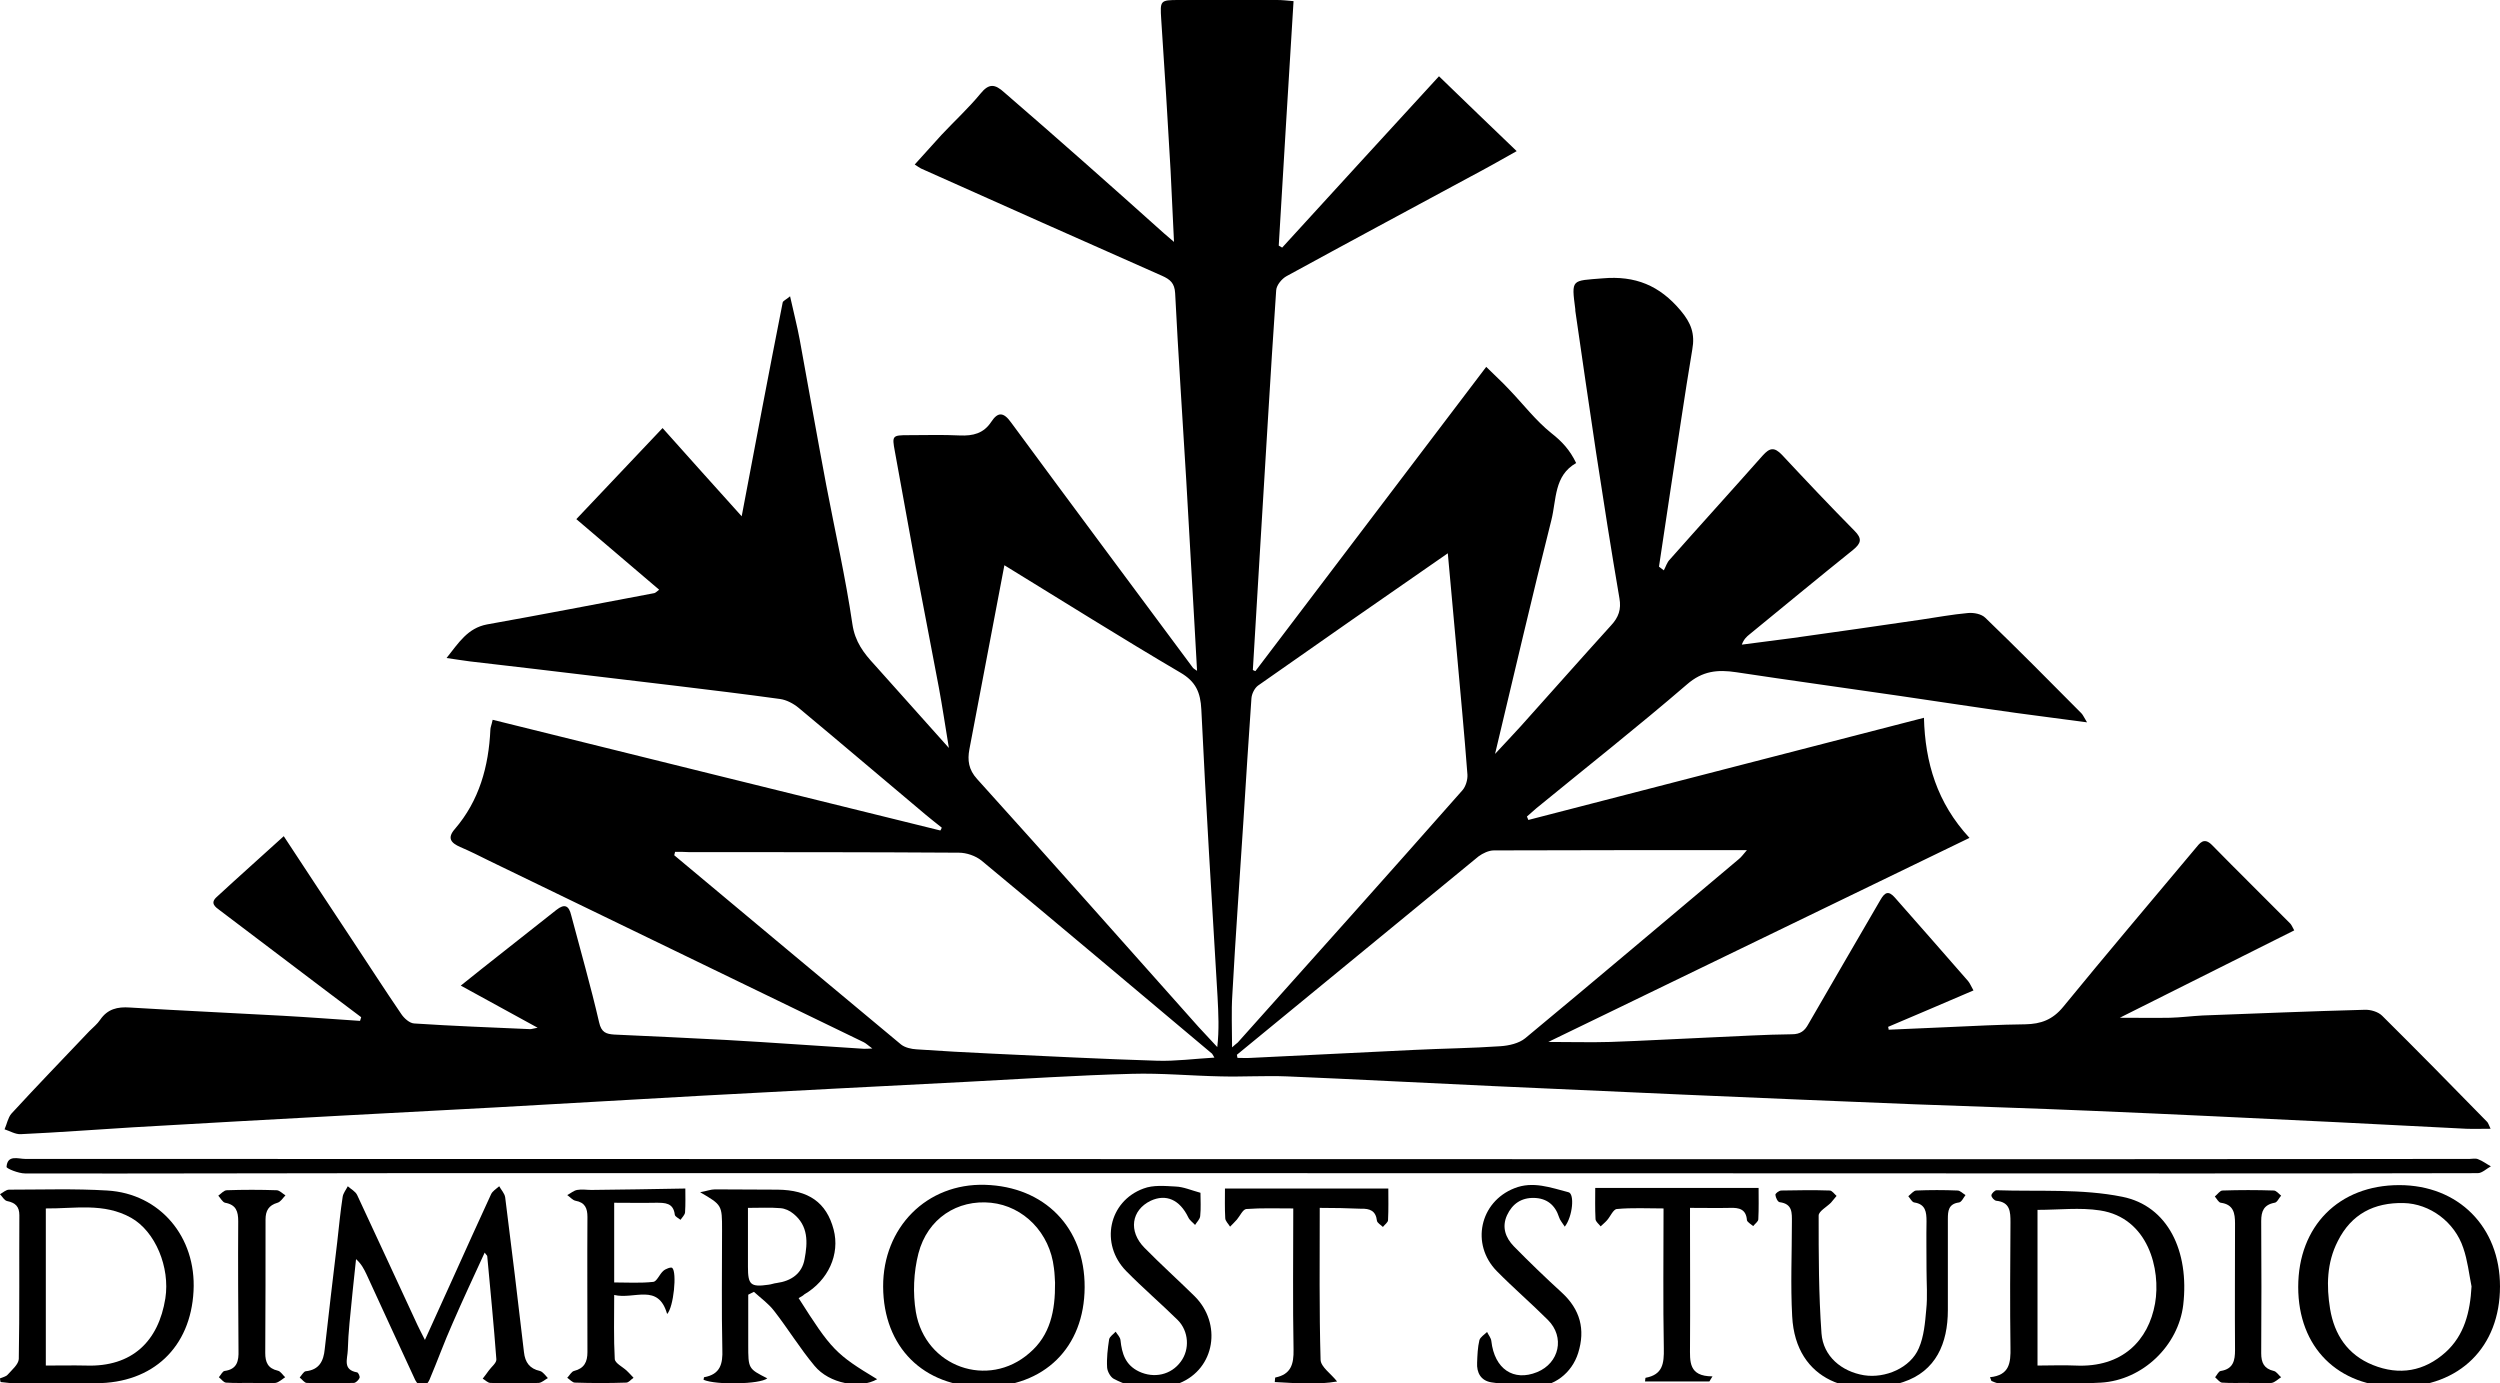 <?xml version="1.0" encoding="utf-8"?>
<!-- Generator: Adobe Illustrator 21.1.0, SVG Export Plug-In . SVG Version: 6.00 Build 0)  -->
<svg version="1.1" id="Lager_1" xmlns="http://www.w3.org/2000/svg" xmlns:xlink="http://www.w3.org/1999/xlink" x="0px" y="0px"
	 viewBox="0 0 878.4 486.1" style="enable-background:new 0 0 878.4 486.1;" xml:space="preserve">
<g>
	<path d="M441.1,235.8c26.9-35.4,53.7-70.8,81.1-106.9c2.9,2.9,5.6,5.3,8,7.9c5,5.2,9.4,11,14.9,15.4c3.7,2.9,6.5,5.9,8.7,10.5
		c-7.8,4.4-6.9,12.8-8.7,20c-6.8,26.9-13,53.8-19.8,82.2c3.6-3.9,6.4-6.8,9.1-9.8c10.6-11.8,21-23.6,31.7-35.4
		c2.6-2.8,3.6-5.6,2.9-9.5c-2.9-17-5.6-34.1-8.2-51.2c-2.5-16.6-4.9-33.2-7.3-49.8c0-0.2,0-0.3,0-0.5c-1.4-10.8-1.4-10,9.6-10.9
		c11.5-1,20,2.5,27.4,11.3c3.7,4.4,5.1,8.2,4.1,13.7c-2.7,16.1-5,32.2-7.5,48.3c-1.4,9.3-2.8,18.6-4.2,28c0.6,0.4,1.1,0.9,1.7,1.3
		c0.7-1.3,1.1-2.8,2.1-3.8c10.8-12.2,21.8-24.3,32.6-36.5c2.5-2.8,4.1-3.1,6.8-0.3c8.4,9,16.9,18,25.5,26.7c2.8,2.8,2.3,4.4-0.5,6.7
		c-12.2,9.8-24.3,19.8-36.4,29.7c-1,0.8-2,1.7-2.7,3.6c5.9-0.8,11.8-1.5,17.7-2.3c15.2-2.1,30.3-4.3,45.4-6.5
		c5.4-0.8,10.8-1.8,16.3-2.3c2.1-0.2,4.8,0.3,6.2,1.7c11.4,11,22.5,22.2,33.7,33.5c0.6,0.6,1,1.6,2,3.2c-8.9-1.2-16.9-2.2-24.9-3.3
		c-13.7-1.9-27.3-4-41-6c-19.1-2.8-38.2-5.4-57.3-8.3c-6.6-1-11.9-0.5-17.4,4.3c-17.3,14.9-35.2,29-52.9,43.5
		c-1.1,0.9-2.2,2-3.3,2.9c0.2,0.4,0.3,0.8,0.5,1.2c45.9-11.9,91.8-23.7,139-35.9c0.4,15.7,4.6,29.9,16,42.2
		c-49.9,24.2-98.5,47.7-148,71.7c8,0,14.9,0.2,21.8,0c11.8-0.4,23.6-1.1,35.4-1.6c9.5-0.4,18.9-1,28.4-1.1c3,0,4.5-1.2,5.8-3.6
		c8.4-14.6,16.9-29.1,25.3-43.6c1.6-2.8,2.9-3.3,5.1-0.8c8.6,9.8,17.2,19.5,25.7,29.3c0.6,0.7,1,1.7,1.9,3.3
		c-10.1,4.3-20,8.6-30,12.8c0.1,0.3,0.2,0.7,0.2,1c6.9-0.3,13.7-0.6,20.6-0.9c9.1-0.4,18.3-0.9,27.4-1c5.5-0.1,9.6-1.6,13.3-6.1
		c15.3-18.7,30.9-37.1,46.4-55.6c1.6-1.9,3-4.2,5.9-1.3c9.1,9.3,18.4,18.4,27.5,27.6c0.4,0.4,0.7,1.1,1.4,2.4
		c-20.2,10.1-40.3,20.2-61.3,30.7c6.6,0,12.2,0.1,17.7,0c3.8-0.1,7.6-0.6,11.4-0.8c19-0.7,37.9-1.5,56.9-2c2.1-0.1,4.8,0.7,6.2,2.1
		c12.4,12.3,24.7,24.8,36.9,37.3c0.3,0.3,0.5,0.9,1.2,2.4c-3.3,0-5.9,0.1-8.6,0c-15.1-0.7-30.2-1.6-45.3-2.3
		c-28.7-1.4-57.5-2.8-86.2-4c-20.8-0.9-41.6-1.5-62.4-2.3c-27.1-1.1-54.2-2.2-81.3-3.4c-22.3-1-44.5-2-66.8-3
		c-24.1-1.1-48.2-2.4-72.3-3.4c-7.8-0.3-15.6,0.2-23.3,0c-10.4-0.2-20.8-1.2-31.2-0.9c-19.3,0.5-38.5,1.8-57.8,2.8
		c-31.2,1.6-62.4,3.2-93.6,4.9c-24.1,1.3-48.1,2.8-72.2,4.1c-18.1,1-36.2,1.9-54.3,2.9c-24.4,1.3-48.8,2.7-73.2,4.1
		c-13.1,0.8-26.2,1.8-39.3,2.4c-1.9,0.1-3.8-1.1-5.7-1.7c0.8-1.8,1.2-4.1,2.4-5.5c9-9.8,18.3-19.4,27.4-29c1.3-1.3,2.8-2.5,3.8-4
		c2.6-3.8,6.1-4.6,10.4-4.3c17.9,1.1,35.9,1.9,53.8,2.9c9,0.5,18.1,1.2,27.1,1.8c0.1-0.4,0.3-0.8,0.4-1.3
		c-8.2-6.2-16.4-12.3-24.5-18.5c-8.4-6.3-16.7-12.7-25.1-19c-1.8-1.3-3.5-2.6-1.2-4.7c7.8-7.2,15.8-14.3,23.6-21.4
		c7.4,11.3,15.8,24,24.2,36.7c5.7,8.6,11.3,17.3,17.1,25.8c1,1.5,2.9,3.2,4.5,3.3c13.6,0.9,27.2,1.4,40.8,2c0.5,0,0.9-0.2,2.6-0.5
		c-9.3-5.1-17.7-9.7-27-14.8c5-4,9.1-7.3,13.2-10.5c6.8-5.4,13.6-10.7,20.4-16.1c2.9-2.3,4.4-1.5,5.2,1.9c3.3,12.5,6.9,25,9.8,37.6
		c0.8,3.6,2.5,4.1,5.3,4.3c13.1,0.6,26.3,1.2,39.4,1.9c16.1,0.9,32.2,2.1,48.3,3.1c0.7,0,1.3,0,3-0.1c-1.5-1.1-2.2-1.8-3-2.2
		c-43.8-21.2-87.7-42.5-131.5-63.7c-3.4-1.7-6.8-3.4-10.3-4.9c-3.2-1.4-4.7-3.1-1.9-6.3c8.6-10,11.9-22,12.5-34.9
		c0-0.8,0.4-1.6,0.8-3.5c52.5,13,104.9,26,157.3,38.9c0.2-0.3,0.4-0.6,0.5-1c-1.9-1.5-3.8-3-5.6-4.5c-14.9-12.5-29.8-25.2-44.7-37.6
		c-1.8-1.5-4.3-2.8-6.5-3.1c-12.3-1.7-24.7-3.2-37.1-4.7c-16.5-2-33-3.9-49.5-5.9c-7.4-0.9-14.9-1.7-22.3-2.6
		c-2.4-0.3-4.8-0.7-8.3-1.2c4.3-5.4,7.4-10.5,14.2-11.8c19.6-3.5,39.2-7.3,58.8-11c0.4-0.1,0.8-0.5,1.7-1.2
		c-9.6-8.2-19-16.2-29.1-24.8c10.1-10.7,19.9-21,30.3-32c9.3,10.4,18.4,20.6,27.8,31c4.8-25.4,9.5-50.3,14.4-75.1
		c0.1-0.6,1.2-1,2.6-2.2c1.2,5.5,2.5,10.4,3.4,15.3c3.1,17,6.1,34,9.3,51c3.1,16.3,6.8,32.5,9.2,48.9c0.9,6.2,4,10.2,7.8,14.3
		c8.4,9.4,16.8,18.8,26.1,29.2c-1.3-7.9-2.3-14.6-3.5-21.1c-2.7-14.4-5.5-28.7-8.2-43c-2.5-13.4-4.8-26.8-7.3-40.2
		c-1-5.4-0.9-5.6,4.8-5.6c6,0,12-0.2,18,0.1c4.7,0.2,8.4-0.7,11.1-4.8c2.3-3.5,4.3-3.5,7,0.3c21.2,28.8,42.6,57.5,63.9,86.2
		c0.2,0.2,0.5,0.4,1.4,1c-0.3-5.7-0.6-11-0.9-16.2c-1-16.9-1.9-33.9-2.9-50.8c-1.3-21.9-2.8-43.8-3.9-65.7c-0.2-3.5-1.7-4.8-4.6-6.1
		c-28.3-12.5-56.5-25.1-84.7-37.7c-0.6-0.3-1.1-0.7-2.2-1.4c3.3-3.6,6.3-7,9.4-10.4c4.6-4.9,9.5-9.4,13.7-14.5
		c3-3.7,5.1-3.4,8.4-0.4C372,49,390.6,65.5,409,82c0.9,0.8,1.9,1.6,3.5,3c-0.4-8.9-0.8-17-1.2-25c-1-17.8-2.1-35.5-3.3-53.3
		c-0.4-6.5-0.4-6.7,6.2-6.7c11.5,0,23,0,34.5,0c1.8,0,3.6,0.2,5.8,0.4c-1.8,28.9-3.5,57.4-5.2,85.9c0.4,0.2,0.8,0.5,1.2,0.7
		c18.7-20.5,37.4-40.9,55.1-60.2c9.2,8.9,18,17.4,27.3,26.3c-5.3,3-10.8,6.1-16.3,9c-21.5,11.6-43.1,23.2-64.5,34.9
		c-1.7,0.9-3.6,3.2-3.7,5c-2.1,30.5-3.8,61.1-5.7,91.6c-0.8,13.9-1.7,27.9-2.5,41.8C440.5,235.6,440.8,235.7,441.1,235.8z
		 M352.9,198.6c-4.2,22-8.2,43.3-12.3,64.7c-0.7,3.8-0.3,7.1,2.7,10.4c26.1,28.9,51.9,58,77.8,87.1c2.2,2.4,4.4,4.7,6.6,7.1
		c0.7-6.1,0.4-11.8,0.1-17.6c-2-33.7-4.1-67.3-5.7-101c-0.3-6-1.9-9.8-7.4-13C394.1,224.2,373.8,211.4,352.9,198.6z M508.7,194.4
		c-22.8,15.8-44.8,31.1-66.7,46.5c-1.2,0.9-2.2,2.9-2.3,4.5c-1,14.2-1.9,28.5-2.8,42.8c-1.3,20.4-2.8,40.8-3.9,61.2
		c-0.4,6-0.1,12-0.1,18.6c1-0.9,1.5-1.3,2-1.7c26.4-29.5,52.8-59,79-88.7c1.1-1.3,1.8-3.6,1.7-5.4c-1.1-14.6-2.5-29.1-3.8-43.7
		C510.8,217.5,509.8,206.4,508.7,194.4z M237.2,299.3c-0.1,0.4-0.2,0.8-0.3,1.2c26.6,22.2,53.1,44.4,79.7,66.5
		c1.4,1.1,3.6,1.6,5.5,1.7c8.8,0.6,17.6,1.1,26.4,1.5c19.4,0.9,38.7,1.9,58.1,2.5c6.5,0.2,13.1-0.7,20.1-1.1
		c-0.6-0.9-0.7-1.4-1.1-1.6c-26.9-22.6-53.7-45.2-80.7-67.6c-2.1-1.7-5.3-2.8-8-2.8c-31.6-0.2-63.3-0.2-94.9-0.2
		C240.4,299.3,238.8,299.3,237.2,299.3z M434.6,370.6c0.1,0.4,0.1,0.8,0.2,1.1c1.6,0,3.2,0.1,4.7,0c19.1-0.9,38.2-1.9,57.3-2.8
		c10.1-0.5,20.3-0.6,30.4-1.3c3-0.2,6.5-1,8.7-2.8c25.1-20.8,50-41.9,75-62.9c0.9-0.7,1.6-1.7,2.9-3.2c-30.3,0-59.6,0-88.9,0.1
		c-1.8,0-3.9,1-5.4,2.1C491.1,324.2,462.9,347.4,434.6,370.6z"/>
	<path d="M439.2,412.2c-100.1,0-200.3,0-300.4,0c-43.3,0-86.6,0.2-130,0.1c-2.3,0-6.5-1.7-6.5-2.3c0.3-4.4,4.1-2.8,6.6-2.8
		c206.1,0,412.2,0.1,618.4,0.1c80.1,0,160.3,0,240.4-0.1c1,0,2.1-0.3,3,0.1c1.6,0.6,3,1.7,4.5,2.5c-1.5,0.8-3.1,2.4-4.6,2.4
		c-34.3,0.1-68.7,0.1-103,0.1c-106.6,0-213.3-0.1-319.9-0.1C444.9,412.2,442,412.2,439.2,412.2z"/>
	<path d="M149.3,470.8c3.7-8.1,6.9-15.3,10.2-22.5c4.3-9.5,8.6-19.1,13-28.6c0.5-1.2,1.9-2,2.9-2.9c0.7,1.3,1.9,2.5,2.1,3.9
		c2.3,18.1,4.5,36.3,6.6,54.4c0.4,3.6,2,5.8,5.6,6.6c1.1,0.3,1.9,1.6,2.8,2.5c-1.1,0.6-2.1,1.6-3.2,1.7c-5.7,0.2-11.3,0.2-17,0
		c-0.9,0-1.8-1-2.7-1.5c0.7-0.9,1.4-1.8,2.1-2.8c0.9-1.3,2.8-2.7,2.7-4c-0.9-12.1-2.1-24.2-3.2-36.2c0-0.3-0.4-0.5-0.9-1.3
		c-3.9,8.5-7.7,16.6-11.3,24.9c-2.9,6.5-5.3,13.2-8.1,19.8c-0.4,1-1.6,2.4-2.4,2.4c-0.9,0-2.1-1.3-2.6-2.3
		c-5.8-12.4-11.4-24.8-17.1-37.1c-0.9-1.9-1.8-3.7-3.7-5.4c-0.8,7.5-1.6,15-2.3,22.5c-0.3,3.1-0.5,6.3-0.6,9.5
		c-0.1,3.1-1.9,6.9,3.3,7.8c0.4,0.1,1.1,1.5,0.8,2c-0.3,0.7-1.3,1.7-2,1.7c-5.5,0.1-11,0.2-16.5,0c-0.8,0-1.6-1.2-2.5-1.9
		c0.7-0.8,1.4-2.1,2.1-2.2c4.8-0.5,6.3-3.6,6.7-7.8c1.4-12.6,2.9-25.1,4.4-37.7c0.6-5.3,1.1-10.6,1.9-15.8c0.2-1.3,1.2-2.5,1.8-3.7
		c1.1,1,2.7,1.8,3.3,3.1c7.1,15.2,14.1,30.4,21.2,45.7C147.3,466.9,148.1,468.4,149.3,470.8z"/>
	<path d="M842.7,487.3c-21.3,0-35.2-13.9-35.2-35.1c0-21.4,14.3-35.8,35.5-35.8c20.8,0,35.4,14.7,35.4,35.6
		C878.4,473.3,864.2,487.3,842.7,487.3z M868.4,452c-0.9-4.5-1.4-9.2-2.9-13.5c-3-9.1-11.7-15.6-21-15.8
		c-10.3-0.2-18.3,3.8-23.1,13.4c-3.9,7.6-4,15.8-2.7,23.8c1.5,9,6.1,16.1,15,19.7c9.4,3.8,18.1,2.2,25.5-4.4
		C865.9,469.2,867.9,461,868.4,452z"/>
	<path d="M0,484.3c0.9-0.4,2.1-0.6,2.7-1.3c1.5-1.7,3.8-3.6,3.9-5.5c0.3-16.8,0.1-33.6,0.2-50.5c0-3.1-1.4-4.4-4.3-5
		c-1-0.2-1.7-1.6-2.5-2.4c1.1-0.6,2.1-1.6,3.2-1.6c11.5,0,23-0.4,34.5,0.3c18.5,1.1,31.3,16.3,30.3,35.3
		c-1,19.8-14.3,32.4-34.3,32.4c-9.7,0-19.3,0-29,0c-1.5,0-3-0.3-4.5-0.4C0.1,485.1,0,484.7,0,484.3z M16.1,479.8c5.1,0,9.5-0.1,14,0
		c16.4,0.6,25.6-8.6,28-23.6c1.7-10.9-3.5-23.5-12-28.3c-9.6-5.4-19.8-3.2-30-3.3C16.1,443.3,16.1,461.2,16.1,479.8z"/>
	<path d="M345.6,487.3c-21.2,0-35.2-14-35.3-35.2c-0.1-20.8,15.3-36.4,35.8-35.8c20.8,0.6,35.1,14.9,35,36
		C381,473.5,366.9,487.3,345.6,487.3z M370.7,450.7c-0.1-1.2-0.1-3.2-0.4-5.2c-1.4-12.3-10.6-21.7-22.1-22.9
		c-11.8-1.2-22.3,5.5-25.5,17.8c-1.7,6.6-2,14-0.9,20.6c3.3,19.3,25.4,27.1,39.9,14.4C369,469.2,370.8,460.6,370.7,450.7z"/>
	<path d="M699.2,483.9c6.9-0.7,7.3-5.1,7.2-10.4c-0.2-14.7-0.1-29.3,0-44c0-3.8-0.1-7.1-5-7.6c-0.7-0.1-1.7-1.2-1.7-1.9
		c0-0.6,1.2-1.8,1.8-1.8c14.8,0.5,29.9-0.6,44.2,2.3c16,3.2,23.6,19.1,21.4,38c-1.7,14.2-14.1,26.4-28.9,27.3c-12,0.7-24,0.2-36,0.2
		c-0.8,0-1.7-0.5-2.5-0.8C699.5,484.7,699.4,484.3,699.2,483.9z M715.9,425.1c0,18.2,0,36.3,0,54.7c4.7,0,9-0.2,13.3,0
		c16.6,0.8,25.7-8.9,28-21.8c2.1-12-2.4-30.1-19.3-32.7C730.8,424.2,723.4,425.1,715.9,425.1z"/>
	<path d="M280.6,456.1c11.5,18.1,13,19.7,27.6,28.5c-6.1,3.5-16.8,1.6-22-4.7c-5.1-6.1-9.3-13-14.2-19.3c-2-2.6-4.7-4.5-7.1-6.7
		c-0.7,0.3-1.3,0.7-2,1c0,3.4,0,6.8,0,10.1c0,2.5,0,5,0,7.5c0,8.4,0,8.4,6.7,11.8c-2.6,2.1-18.1,2.4-22.4,0.5
		c0.1-0.3,0.1-0.9,0.2-0.9c5.7-1,6.6-4.7,6.4-9.8c-0.3-14-0.1-28-0.1-42c0-8.7,0-8.7-7.7-13.2c2.3-0.4,3.7-1,5.2-1
		c7.3,0,14.7,0.1,22,0.1c10.9,0.1,17.2,4.5,19.7,14c2.3,8.7-1.9,17.9-10.3,22.8C282.1,455.3,281.5,455.6,280.6,456.1z M262.8,424.4
		c0,7.5,0,14.1,0,20.7c0,6.3,0.9,7.2,7.2,6.3c1-0.1,1.9-0.5,2.9-0.6c5.1-0.7,8.9-3.3,9.8-8.4c1.1-5.8,1.4-11.7-4-16
		c-1.2-1-2.9-1.8-4.5-1.9C270.7,424.2,267,424.4,262.8,424.4z"/>
	<path d="M676.9,446.1c0-5.7-0.1-11.3,0-17c0-3.2-0.3-6-4.3-6.6c-0.8-0.1-1.4-1.4-2.1-2.2c0.9-0.7,1.9-2,2.8-2
		c4.8-0.2,9.7-0.2,14.5,0c0.9,0,1.8,1,2.8,1.6c-0.7,0.9-1.4,2.5-2.3,2.6c-3.7,0.5-3.9,3-3.9,5.8c0,10.7,0,21.3,0,32
		c0,11.7-4.2,21.5-15.7,25.3c-17.4,5.8-37.8,0.1-39-23.1c-0.6-11-0.1-22-0.1-33c0-3.3,0.3-6.5-4.3-7.1c-0.7-0.1-1.4-1.6-1.5-2.6
		c0-0.5,1.3-1.5,2.1-1.5c5.7-0.1,11.3-0.2,17,0c0.8,0,1.6,1.2,2.4,1.9c-0.7,0.8-1.3,1.6-2,2.4c-1.5,1.5-4.3,3-4.3,4.5
		c0,13.8,0,27.6,1,41.4c0.6,8.1,7.1,13.4,14.9,14.7c7.5,1.2,16.4-2.6,19.3-9.5c1.8-4.1,2.2-9,2.6-13.5
		C677.3,455.5,676.9,450.8,676.9,446.1z"/>
	<path d="M549.8,431c-0.9-1.4-1.7-2.3-2-3.3c-1.4-4.4-4.4-6.7-8.8-6.8c-4.4-0.1-7.6,2-9.5,6.1c-1.9,4.2-0.5,7.9,2.4,10.9
		c5.5,5.6,11.1,11,16.9,16.3c6.4,5.9,8.3,12.9,5.7,21.2c-2.2,7-8.5,12-15.9,11.8c-4.9-0.2-9.8-0.8-14.6-1.5c-3.7-0.6-5.2-3.4-5-6.9
		c0.1-2.7,0.2-5.4,0.8-7.9c0.3-1.1,1.8-2,2.7-2.9c0.5,1.1,1.4,2.1,1.5,3.2c1.1,9.8,7.8,14.3,16.1,10.9c7.8-3.2,9.8-12.3,3.8-18.3
		c-5.9-5.9-12.2-11.3-18-17.2c-9.2-9.4-6-24.3,6.2-29.1c6.5-2.6,12.8-0.2,19,1.4C553.3,419.4,552.6,427.4,549.8,431z"/>
	<path d="M421.8,419.1c0,2.6,0.2,5.4-0.1,8.2c-0.1,1.1-1.2,2.1-1.8,3.1c-0.8-0.9-1.9-1.6-2.4-2.7c-3-6.2-7.8-8.3-13.2-5.8
		c-6.8,3.3-7.9,10.7-2.2,16.5c5.7,5.8,11.8,11.3,17.6,17c9.7,9.6,7.3,25.5-5.3,30.6c-7.3,3-15.6,2.4-23-1.5c-1.2-0.6-2.3-2.6-2.4-4
		c-0.2-3.3,0.2-6.6,0.7-9.9c0.2-1,1.5-1.8,2.3-2.7c0.6,1,1.6,1.9,1.7,3c0.5,4.7,1.7,8.7,6.5,11c5.3,2.5,11.3,1.2,14.7-3.5
		c3.2-4.3,2.8-10.7-1.1-14.6c-5.9-5.8-12.3-11.3-18.1-17.2c-9.3-9.5-6.2-24.5,6.1-29c3.4-1.3,7.5-0.9,11.3-0.7
		C415.8,417,418.5,418.2,421.8,419.1z"/>
	<path d="M463.7,424.4c0,18.4-0.2,35.9,0.3,53.4c0.1,2.5,3.6,4.8,5.8,7.6c-6.8,1.2-14.3,0.6-21.9,0.2c0.1-1,0.1-1.6,0.2-1.6
		c5.5-1.1,6.5-4.7,6.4-9.8c-0.3-16.3-0.1-32.6-0.1-49.6c-5.7,0-11.1-0.2-16.5,0.2c-1.2,0.1-2.2,2.4-3.3,3.7
		c-0.8,0.9-1.6,1.7-2.4,2.5c-0.6-1-1.7-2-1.7-3c-0.2-3.5-0.1-6.9-0.1-10.4c19.2,0,38,0,57.4,0c0,3.5,0.1,7.3-0.1,11.1
		c0,0.8-1.2,1.6-1.8,2.4c-0.7-0.7-2-1.4-2.1-2.2c-0.4-3.5-2.5-4.3-5.6-4.2C473.5,424.5,468.9,424.4,463.7,424.4z"/>
	<path d="M600.6,485.4c-7.5,0-15,0-22.6,0c0.1-0.8,0.1-1.3,0.2-1.3c6-1.1,6.5-5,6.4-10.3c-0.3-16.1-0.1-32.3-0.1-49.2
		c-5.6,0-11-0.3-16.4,0.2c-1.3,0.1-2.3,2.7-3.5,4c-0.7,0.8-1.5,1.4-2.2,2.1c-0.6-0.8-1.7-1.6-1.8-2.5c-0.2-3.8-0.1-7.5-0.1-11
		c19.3,0,38,0,57.4,0c0,3.4,0.1,7.2-0.1,11c0,0.8-1.2,1.6-1.8,2.4c-0.8-0.7-2.1-1.4-2.2-2.1c-0.3-3.9-2.8-4.4-5.9-4.3
		c-4.5,0.1-8.9,0-14.1,0c0,2,0,3.6,0,5.2c0,14.5,0.1,29,0,43.5c0,5.2-0.6,10.5,7.9,10.5C601.3,484.2,601,484.8,600.6,485.4z"/>
	<path d="M240.8,417.6c0,2.5,0.1,5.5-0.1,8.4c-0.1,0.9-1,1.7-1.6,2.6c-0.7-0.6-1.9-1.1-2-1.8c-0.5-4.2-3.4-4.2-6.6-4.2
		c-4.8,0.1-9.6,0-14.7,0c0,9.4,0,18.3,0,28c4.6,0,9.2,0.3,13.7-0.2c1.3-0.1,2.2-2.7,3.6-3.9c0.8-0.7,2.7-1.4,3.1-1
		c1.7,1.5,0.5,13.8-1.8,16.2c-3.1-11-11.6-5-18.6-6.7c0,8-0.2,15.2,0.2,22.5c0.1,1.5,2.7,2.7,4.2,4.1c0.8,0.8,1.6,1.6,2.4,2.5
		c-0.9,0.6-1.7,1.7-2.6,1.7c-6,0.2-12,0.2-18,0c-0.9,0-1.8-1.1-2.7-1.7c0.8-0.8,1.5-2.2,2.4-2.4c3.6-0.9,4.7-3.2,4.7-6.6
		c0-15.8-0.1-31.6,0-47.5c0-3-0.8-5.1-4.2-5.7c-1-0.2-1.9-1.3-2.9-2c1.2-0.6,2.3-1.6,3.5-1.8c1.6-0.3,3.3,0,5,0
		C218.6,418,229.2,417.8,240.8,417.6z"/>
	<path d="M88.4,485.9c-3,0-6,0.1-9-0.1c-0.9-0.1-1.6-1.2-2.5-1.9c0.7-0.8,1.3-2.1,2-2.2c4.5-0.6,5-3.6,4.9-7.2
		c-0.1-15.1-0.2-30.3-0.1-45.4c0-3.4-0.7-5.8-4.6-6.5c-0.9-0.2-1.6-1.6-2.4-2.5c1-0.7,2-1.9,3-1.9c5.8-0.2,11.7-0.2,17.5,0
		c1,0,2.1,1.2,3.1,1.8c-0.9,0.9-1.7,2.3-2.8,2.6c-3.1,0.9-4.2,2.8-4.2,5.9c0,15.6,0,31.3-0.1,46.9c0,3.2,0.9,5.4,4.4,6.2
		c1,0.2,1.7,1.5,2.6,2.3c-1.1,0.7-2.2,1.8-3.4,2C94.1,486.2,91.2,486,88.4,485.9C88.4,485.9,88.4,485.9,88.4,485.9z"/>
	<path d="M789.7,485.9c-3,0-6,0.1-9-0.1c-0.8-0.1-1.6-1.2-2.4-1.9c0.7-0.8,1.2-2.1,2-2.2c4.4-0.7,5-3.7,5-7.3
		c-0.1-14.8,0-29.7,0-44.5c0-3.6-0.5-6.7-5-7.3c-0.8-0.1-1.4-1.4-2.1-2.2c0.9-0.7,1.8-2.1,2.7-2.1c6-0.2,12-0.2,18,0
		c0.9,0,1.7,1.1,2.6,1.8c-0.8,0.9-1.4,2.4-2.3,2.5c-3.8,0.7-4.7,3-4.7,6.4c0.1,15.5,0.1,31,0,46.5c0,3.3,1,5.4,4.4,6.2
		c1,0.2,1.7,1.5,2.6,2.2c-1.1,0.7-2.2,1.8-3.3,2C795.4,486.2,792.5,486,789.7,485.9C789.7,485.9,789.7,485.9,789.7,485.9z"/>
</g>
</svg>
